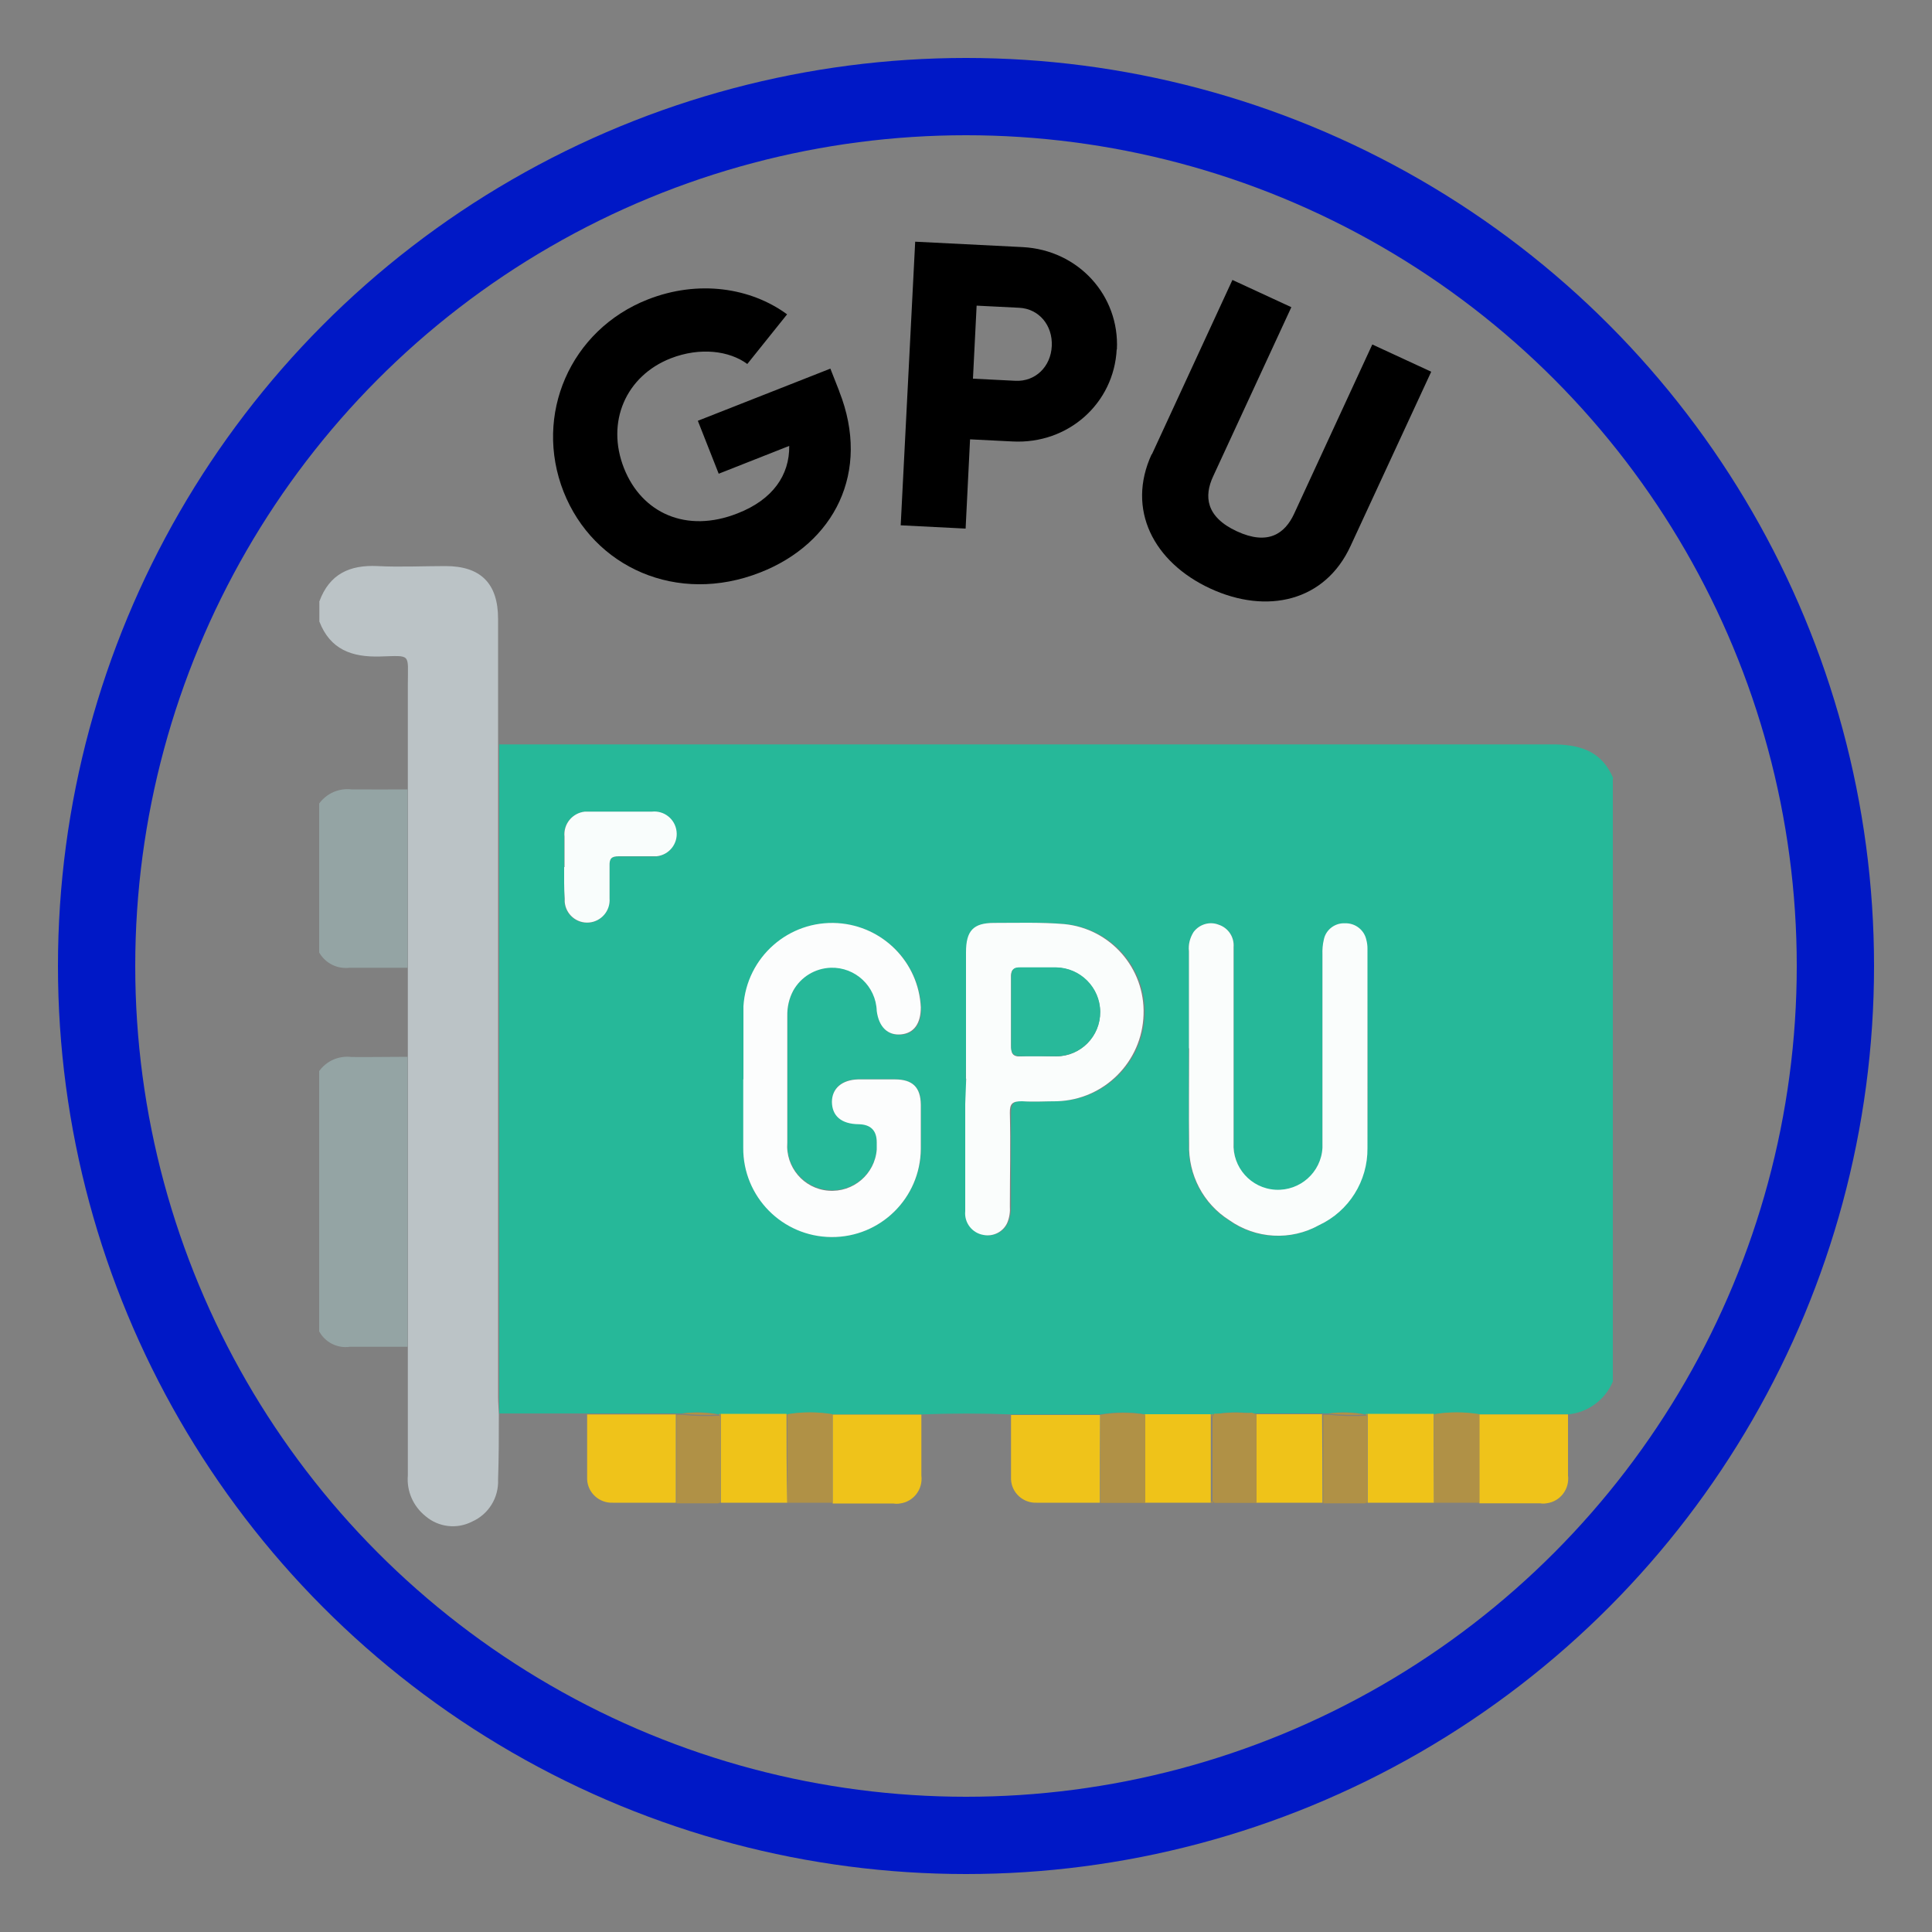 <?xml version="1.0" encoding="UTF-8"?><svg id="Layer_1" xmlns="http://www.w3.org/2000/svg" viewBox="0 0 100 100"><rect x="0" y="0" width="100" height="100" fill="#808080" stroke="none"/><defs><style>.cls-1{fill:#fafdfc;}.cls-2{fill:#fcfdfd;}.cls-3{fill:none;stroke:#0018c6;stroke-miterlimit:10;stroke-width:4px;}.cls-4{fill:#f9fdfc;}.cls-5{fill:#bbc3c6;}.cls-6{fill:#efc319;}.cls-7{fill:#26b899;}.cls-8{fill:#efc31a;}.cls-9{fill:#b09146;}.cls-10{fill:#94a4a4;}.cls-11{fill:#28b99a;}</style></defs><circle class="cls-3" cx="50" cy="50" r="45"/><path class="cls-7" d="m83.48,40.28v31.23c-.4.95-1.29,1.6-2.32,1.7h-4.61c-.77-.13-1.56-.13-2.34,0h-3.42s-.08-.02-.11,0h0c-.63-.12-1.28-.14-1.92-.05h-4c-.64-.09-1.3-.07-1.93.05h0s-.07-.02-.1,0h-3.44c-.77-.13-1.56-.13-2.34,0h-4.61c-1.54-.06-3.09-.06-4.64,0h-4.61c-.77-.13-1.56-.13-2.34,0h-3.42s-.08-.02-.11,0h0c-.63-.12-1.28-.14-1.92-.05h-9.46v-34.63h54.65c1.41.03,2.44.41,3.01,1.75Zm-45,15.59h0v3.52c-.02,2.54,2.03,4.61,4.56,4.63,2.54.02,4.61-2.03,4.63-4.56v-2.29c0-.89-.43-1.29-1.34-1.31h-1.9c-.84,0-1.37.47-1.36,1.17s.54,1.13,1.39,1.13.94,0,.93.94c.1,1.28-.85,2.4-2.13,2.5-1.28.1-2.4-.85-2.5-2.13,0-.12,0-.24,0-.37v-6.54c-.02-.46.09-.92.31-1.32.63-1.11,2.04-1.5,3.15-.88.72.41,1.17,1.16,1.18,1.99.11.82.57,1.26,1.25,1.21s1.06-.57,1.03-1.4c-.12-2.54-2.28-4.49-4.82-4.37-2.34.11-4.22,1.97-4.36,4.3-.04,1.25,0,2.51,0,3.78Zm23.05-1.61v4.97c-.05,1.58.73,3.08,2.07,3.93,1.37.98,3.18,1.08,4.66.26,1.54-.73,2.52-2.29,2.5-3.99.06-3.44,0-6.89,0-10.33,0-.15-.02-.3-.06-.45-.11-.51-.57-.87-1.1-.85-.52-.02-.97.34-1.07.85-.06.26-.08.53-.07.8v9.74c.07,1.27-.9,2.36-2.17,2.43-1.27.07-2.36-.9-2.43-2.17,0-.09,0-.17,0-.26v-10.16c.04-.52-.28-1-.78-1.16-.47-.18-1-.03-1.29.38-.2.29-.29.64-.25,1v5.03Zm-11.53,1.57v6.86c-.05.59.36,1.13.94,1.23.51.1,1.03-.16,1.24-.64.11-.26.16-.55.15-.84v-4.83c0-.5.15-.65.63-.61.6.04,1.21,0,1.82,0,2.44-.08,4.4-2.05,4.47-4.49.08-2.4-1.72-4.45-4.11-4.68-1.21-.1-2.43-.06-3.63-.06-1.1,0-1.45.4-1.45,1.52l-.07,6.53Zm-20.78-10.95v1.63c-.05.64.43,1.2,1.07,1.25s1.2-.43,1.25-1.07c0-.06,0-.12,0-.18v-1.7c0-.36.1-.5.48-.48h1.7c.64.07,1.21-.39,1.28-1.03s-.39-1.21-1.03-1.28c-.09,0-.17,0-.26,0h-3.2c-.65-.07-1.23.4-1.3,1.05,0,.08,0,.16,0,.25,0,.51,0,1.04,0,1.55Z"/><path class="cls-5" d="m25.82,73.19c0,1.13,0,2.27-.04,3.39.04.94-.49,1.8-1.35,2.18-.78.4-1.73.29-2.4-.28-.64-.51-.99-1.3-.92-2.11v-40.94c0-1.64.2-1.49-1.45-1.45-1.45.04-2.57-.36-3.13-1.81v-1.04c.52-1.42,1.57-1.9,3.01-1.83,1.17.06,2.35,0,3.52,0,1.82,0,2.72.9,2.72,2.73v40.26c0,.31.03.61.04.91Z"/><path class="cls-10" d="m21.1,54.7v15.01h-3c-.64.09-1.27-.23-1.58-.8v-13.47c.38-.53,1.02-.81,1.67-.73.97.01,1.94-.01,2.91-.01Z"/><path class="cls-10" d="m21.1,40.85v9.24h-3c-.64.08-1.26-.23-1.58-.79v-7.71c.39-.53,1.03-.81,1.68-.73.97.01,1.93,0,2.9,0Z"/><path class="cls-2" d="m38.48,55.87v-3.79c.16-2.53,2.34-4.46,4.88-4.3,2.34.15,4.19,2.03,4.3,4.36,0,.83-.35,1.34-1.03,1.4s-1.14-.38-1.25-1.21c-.04-1.28-1.11-2.28-2.38-2.24-.81.03-1.54.47-1.94,1.18-.22.41-.32.86-.31,1.32v6.54c-.1,1.28.85,2.4,2.13,2.5,1.28.1,2.4-.85,2.5-2.13,0-.12,0-.24,0-.37q0-.92-.93-.94c-.93-.01-1.38-.45-1.39-1.15,0-.7.52-1.15,1.36-1.17h1.9c.92,0,1.33.41,1.34,1.31v2.29c-.02,2.54-2.09,4.58-4.63,4.56-2.54-.02-4.58-2.09-4.56-4.63v-3.54Z"/><path class="cls-1" d="m61.54,54.27v-5.03c-.04-.35.05-.7.24-1,.3-.4.83-.56,1.29-.38.5.16.82.64.78,1.16v10.13c-.07,1.27.9,2.36,2.17,2.43,1.27.07,2.36-.9,2.43-2.17,0-.09,0-.17,0-.26v-9.74c-.01-.26.01-.52.07-.77.1-.52.58-.88,1.1-.85.52-.02.99.34,1.1.85.04.15.06.3.06.45v10.33c.02,1.71-.96,3.27-2.5,3.99-1.47.82-3.28.72-4.66-.26-1.34-.85-2.12-2.35-2.07-3.93-.02-1.66,0-3.31,0-4.97Z"/><path class="cls-1" d="m50,55.83v-6.54c0-1.12.38-1.52,1.45-1.52,1.22,0,2.44-.04,3.63.06,2.39.23,4.19,2.28,4.11,4.68-.07,2.44-2.03,4.41-4.47,4.49-.61,0-1.22.04-1.82,0-.49,0-.64.11-.63.61.04,1.61,0,3.22,0,4.83.02.28-.02.57-.13.84-.21.48-.73.74-1.24.64-.59-.1-1-.64-.94-1.23v-5.55l.05-1.3Zm2.33-3.48v1.76c0,.4.07.6.53.57.6-.04,1.21,0,1.82,0,1.26-.01,2.27-1.04,2.26-2.3,0,0,0,0,0,0-.01-1.26-1.03-2.28-2.29-2.3h-1.82c-.41,0-.52.15-.5.53v1.74Z"/><path class="cls-8" d="m47.69,73.23v3.14c.09.71-.4,1.36-1.11,1.45-.11.02-.23.02-.34,0h-3.14v-4.6h4.59Z"/><path class="cls-8" d="m56.93,77.78h-3.27c-.7.03-1.3-.51-1.33-1.21,0-.04,0-.09,0-.13v-3.2h4.61c-.01,1.5-.01,3.03-.01,4.55Z"/><path class="cls-8" d="m81.16,73.23v3.13c.09.71-.4,1.36-1.11,1.45-.11.02-.23.02-.34,0h-3.14v-4.6h4.59Z"/><path class="cls-8" d="m34.98,77.78h-3.26c-.7.03-1.3-.51-1.33-1.21,0-.05,0-.11,0-.16v-3.2h4.59c0,1.52,0,3.04,0,4.56Z"/><path class="cls-4" d="m29.22,44.88v-1.57c-.07-.65.4-1.23,1.05-1.3.09,0,.18,0,.27,0h3.2c.64-.07,1.21.39,1.28,1.03s-.39,1.21-1.03,1.28c-.09,0-.17,0-.26,0h-1.7c-.38,0-.49.12-.48.48v1.7c.05.64-.43,1.2-1.07,1.25s-1.2-.43-1.25-1.07c0-.06,0-.12,0-.18-.04-.53-.03-1.07-.03-1.62Z"/><path class="cls-6" d="m40.75,77.78h-3.44s0-.07,0-.1v-4.5h3.4c0,1.55,0,3.08.04,4.6Z"/><path class="cls-6" d="m62.69,77.78h-3.44v-4.58h3.42v4.58Z"/><path class="cls-6" d="m68.46,77.78h-3.44v-4.58h3.41c.01,1.53.02,3.06.02,4.58Z"/><path class="cls-6" d="m74.23,77.78h-3.44s0-.07,0-.1v-4.5h3.42c0,1.54,0,3.08.01,4.6Z"/><path class="cls-9" d="m59.28,73.21v4.58h-2.32v-4.56c.77-.13,1.55-.14,2.32-.01Z"/><path class="cls-9" d="m40.75,77.78v-4.58c.77-.13,1.56-.13,2.34,0v4.58h-2.34Z"/><path class="cls-9" d="m74.23,77.78c0-1.53,0-3.05,0-4.58.77-.13,1.56-.13,2.34,0v4.58h-2.34Z"/><path class="cls-9" d="m37.29,73.35v4.36l-.1.1h-2.18v-4.58h.3c.64.07,1.28.08,1.92.05h0l.06.07Z"/><path class="cls-9" d="m65.04,73.21v4.58h-2.18l-.1-.1v-4.36l.09-.16h0c.64.03,1.29.02,1.93-.05l.26.09Z"/><path class="cls-9" d="m70.77,73.35v4.36l-.1.1h-2.18v-4.58h.3c.64.07,1.28.08,1.92.05h0l.06.07Z"/><path class="cls-9" d="m37.2,73.22c-.64.03-1.29.02-1.92-.05.64-.09,1.29-.07,1.92.05Z"/><path class="cls-9" d="m64.75,73.17c-.64.07-1.29.08-1.93.05.64-.12,1.29-.14,1.93-.05Z"/><path class="cls-9" d="m70.67,73.22c-.64.03-1.29.02-1.92-.05.64-.09,1.29-.07,1.92.05Z"/><path class="cls-9" d="m70.77,73.35l-.09-.16s.08-.02.11,0l-.02.16Z"/><path class="cls-9" d="m62.8,73.19l-.09.16v-.14s.06-.03.09-.02Z"/><path class="cls-9" d="m37.29,73.35l-.09-.16s.08-.02.11,0l-.02.16Z"/><path class="cls-9" d="m37.19,77.78l.1-.1s0,.07,0,.1h-.1Z"/><path class="cls-9" d="m62.71,77.68l.1.1h-.12l.02-.1Z"/><path class="cls-9" d="m70.67,77.78l.1-.1s0,.07,0,.1h-.1Z"/><path class="cls-11" d="m52.34,52.36v-1.76c0-.38.09-.55.5-.53h1.82c1.26.02,2.28,1.04,2.29,2.3.01,1.26-1,2.29-2.26,2.3,0,0,0,0,0,0h-1.82c-.46,0-.54-.17-.53-.57v-1.74Z"/><path d="m43.44,20.26c1.65,4.18-.26,7.87-4.09,9.37-4.3,1.69-8.63-.26-10.18-4.18-1.56-3.97.34-8.37,4.36-9.95,2.62-1.03,5.33-.61,7.21.77l-2.06,2.57c-.92-.68-2.43-.89-3.97-.29-2.31.91-3.36,3.29-2.41,5.69.92,2.32,3.23,3.38,5.88,2.33,1.82-.71,2.69-1.98,2.67-3.49l-3.65,1.44-1.08-2.74,6.86-2.7.46,1.17Z"/><path d="m57.8,18.08c-.14,2.79-2.5,4.92-5.39,4.77l-2.2-.11-.23,4.62-3.36-.17.75-14.68,5.56.28c2.89.15,5.02,2.51,4.88,5.3Zm-3.36-.17c.05-1.07-.66-1.93-1.69-1.98l-2.2-.11-.19,3.78,2.2.11c1.03.05,1.83-.73,1.88-1.8Z"/><path d="m59.62,23.52l4.17-9.03,3.05,1.41-4.05,8.76c-.47,1.01-.39,2.09,1.23,2.84,1.62.75,2.49.11,2.96-.9l4.05-8.77,3.05,1.41-4.18,9.03c-1.32,2.86-4.32,3.55-7.26,2.19-2.93-1.36-4.35-4.09-3.03-6.95Z"/></svg>